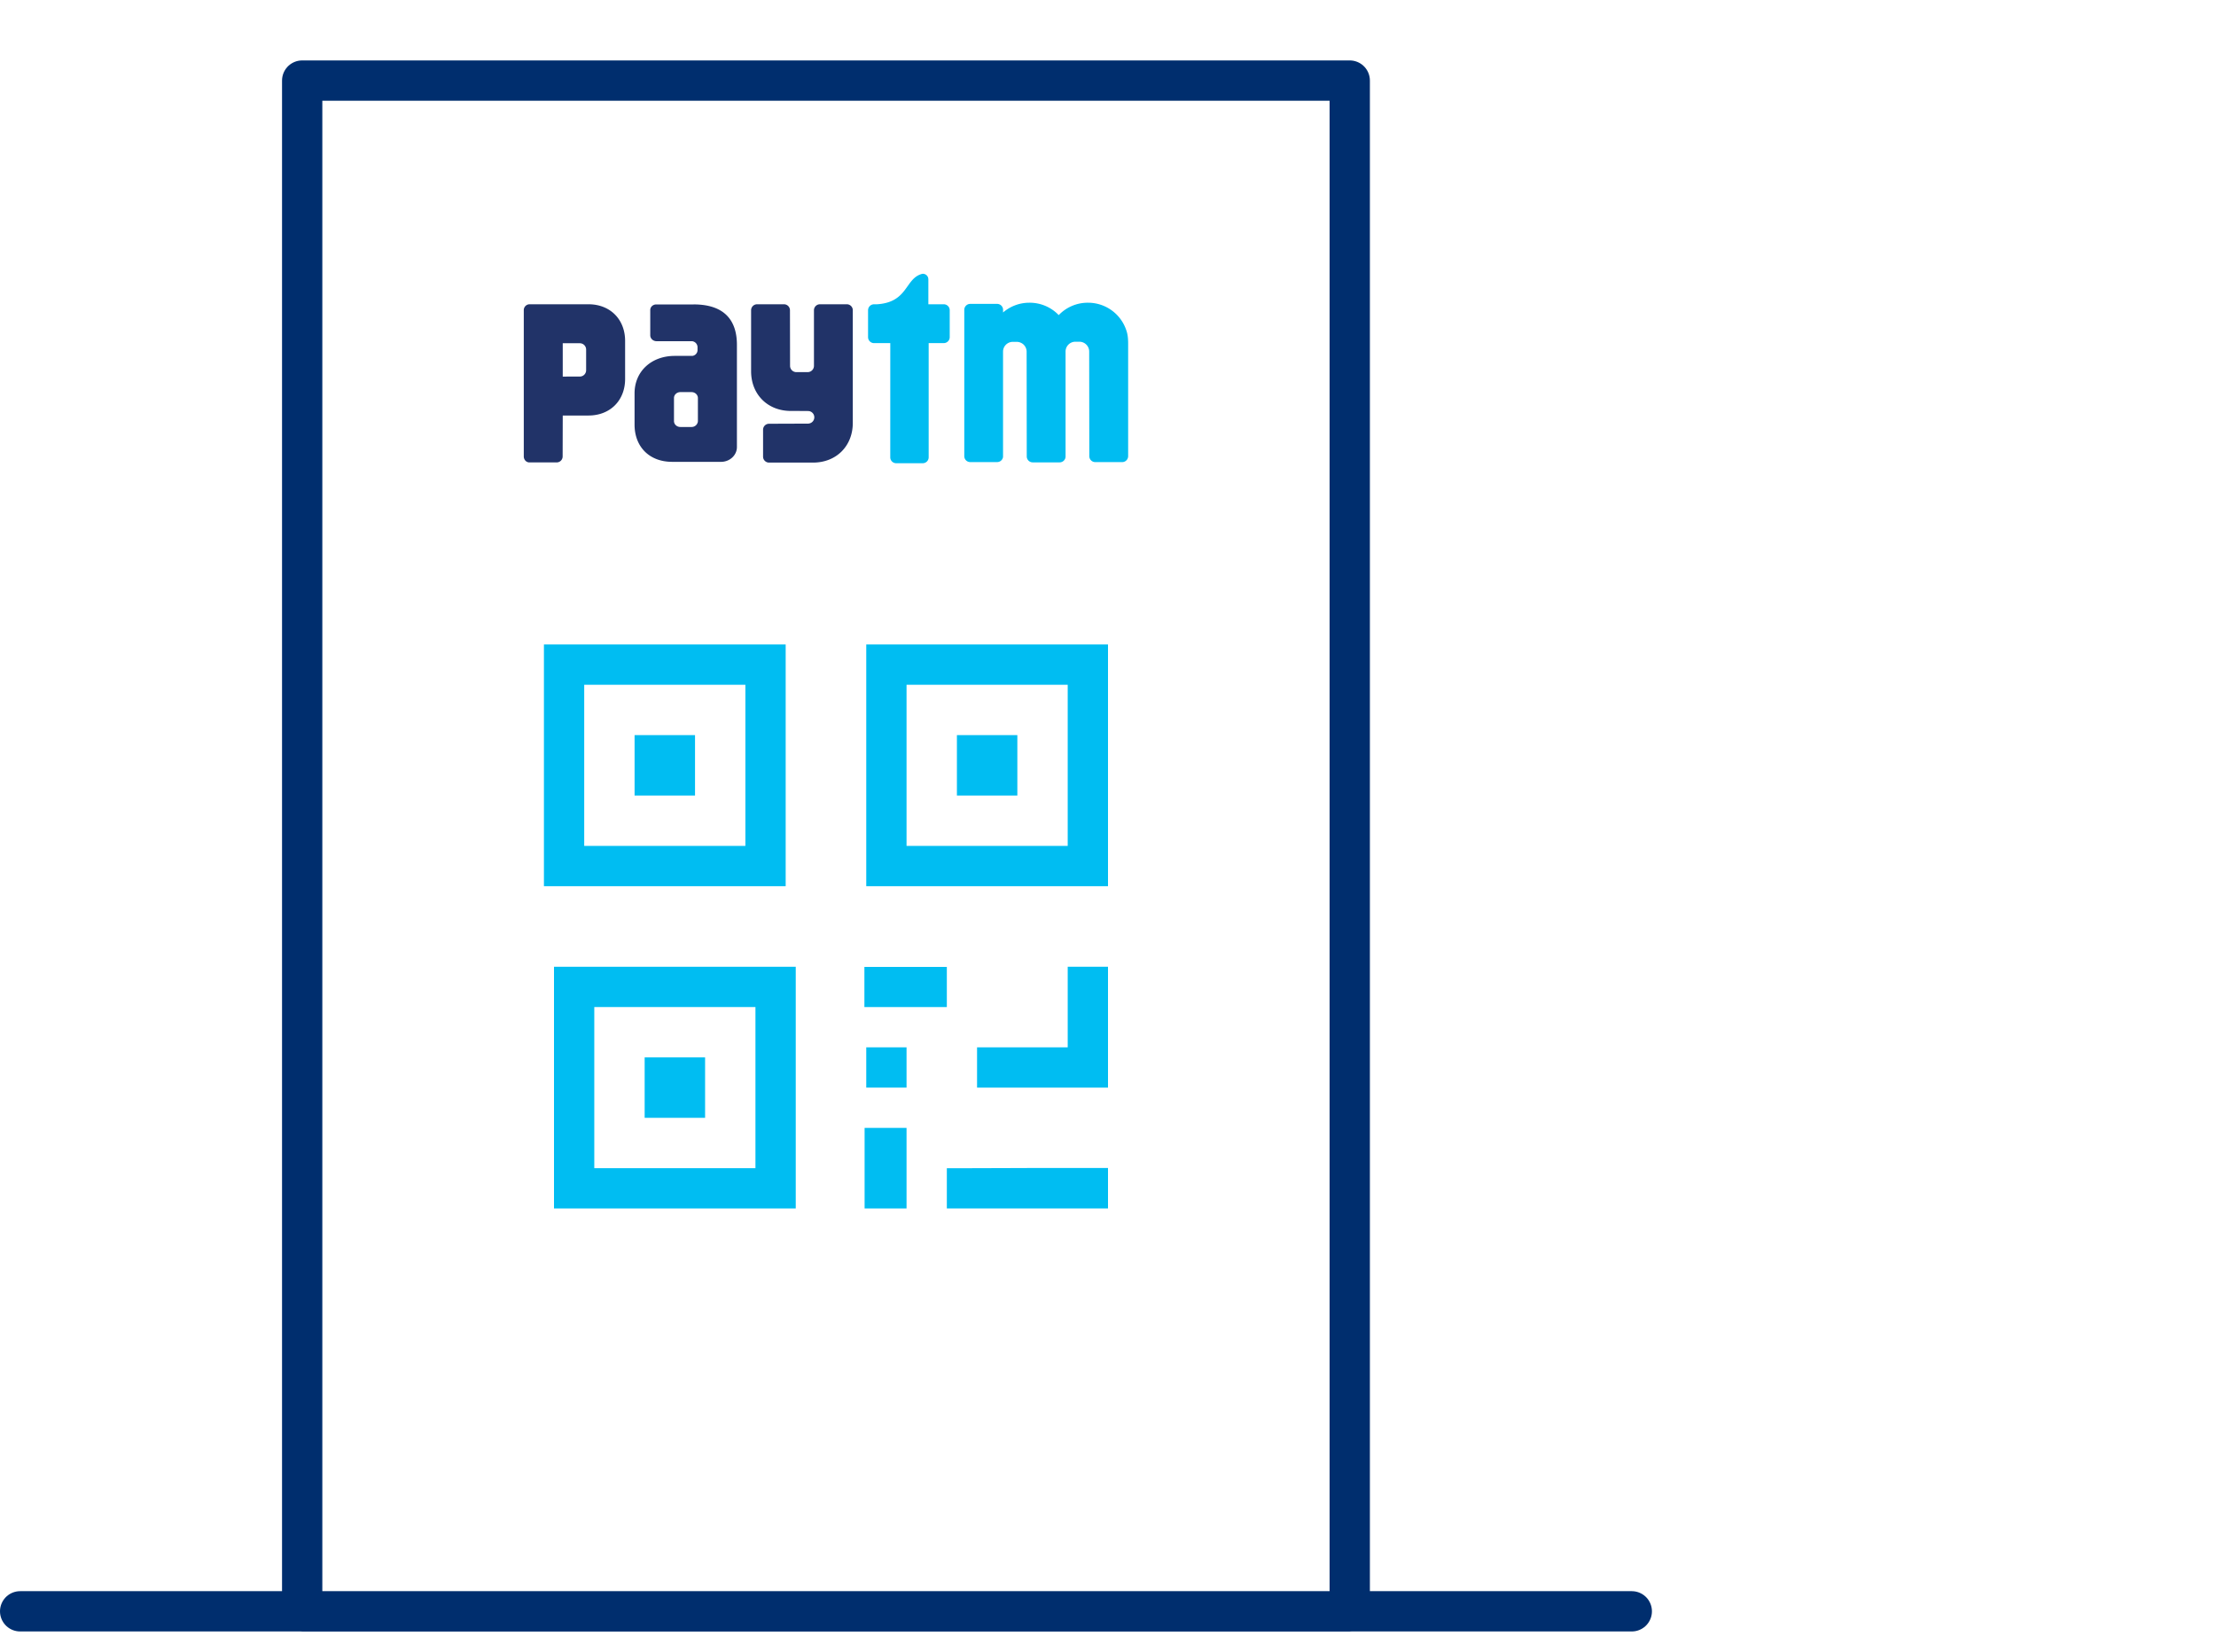 <svg xmlns="http://www.w3.org/2000/svg" width="110" height="82" viewBox="0 0 110 82">
    <g fill="none" fill-rule="evenodd">
        <g stroke="#002E6E" stroke-linecap="round" stroke-linejoin="round" stroke-width="2">
            <path d="M15 80h52V4H15zM1 79.996h80"/>
        </g>
        <path fill="#00BDF2" d="M48.5 53.996v-2H53v-4h2v6zM50.978 57.988l-2.912.009H47v1.997h3.832l4.168.003v-2.01h-4.02z"/>
        <path d="M0 81h82V3H0z"/>
        <path fill="#00BDF2" d="M42.918 59.996H45v-4h-2.082zM42.908 49.997H47v-1.993h-4.092zM31.5 39.496h3v-3h-3z"/>
        <path fill="#00BDF2" d="M27 43.996h12v-12H27v12zm2-2h8v-8h-8v8zM47.5 39.496h3v-3h-3z"/>
        <path fill="#00BDF2" d="M43 43.996h12v-12H43v12zm2-2h8v-8h-8v8zM32 55.496h3v-3h-3z"/>
        <path fill="#00BDF2" d="M27.5 59.996h12v-12h-12v12zm2-2h8v-8h-8v8zM43 53.996h2v-2h-2z"/>
        <path fill="#00BCF1" d="M55.898 16.367a1.998 1.998 0 0 0-1.886-1.338h-.018a1.99 1.99 0 0 0-1.44.615 1.992 1.992 0 0 0-1.442-.615h-.018c-.498 0-.953.183-1.303.484v-.152a.295.295 0 0 0-.293-.274h-1.337a.295.295 0 0 0-.295.296v7.261c0 .164.132.297.295.297h1.337a.296.296 0 0 0 .292-.256v-5.213l.001-.052a.488.488 0 0 1 .461-.448h.247a.52.52 0 0 1 .282.11.493.493 0 0 1 .18.39l.006 5.187c0 .164.133.296.295.296H52.6a.296.296 0 0 0 .294-.28v-5.209a.486.486 0 0 1 .462-.5h.247a.488.488 0 0 1 .463.5l.006 5.18c0 .163.132.296.295.296h1.337a.297.297 0 0 0 .296-.296v-5.57c0-.38-.043-.543-.102-.709M46.848 15.106h-.765v-1.24h-.001v-.001a.27.27 0 0 0-.27-.272c-.017 0-.033.003-.05.006-.848.233-.678 1.407-2.226 1.507H43.386a.267.267 0 0 0-.064.008h-.002a.296.296 0 0 0-.23.288v1.337c0 .163.133.296.296.296h.807l-.001 5.669c0 .162.13.293.292.293h1.322a.293.293 0 0 0 .292-.293v-5.67h.75a.296.296 0 0 0 .295-.295v-1.337a.296.296 0 0 0-.295-.296"/>
        <path fill="#213368" d="M42.037 15.106H40.7a.297.297 0 0 0-.296.296v2.765a.313.313 0 0 1-.312.308h-.56a.313.313 0 0 1-.314-.313l-.005-2.76a.297.297 0 0 0-.296-.296H37.58a.297.297 0 0 0-.296.296v3.03c0 1.15.821 1.97 1.973 1.97 0 0 .864 0 .89.006a.312.312 0 0 1 .004.619c-.007 0-.013.003-.022.004l-1.955.007a.296.296 0 0 0-.296.296v1.336c0 .164.133.296.296.296h2.186c1.152 0 1.972-.82 1.972-1.971v-5.593a.296.296 0 0 0-.295-.296M29.095 17.556v.825c0 .173-.14.313-.313.313l-.848.002v-1.655h.848c.173 0 .313.141.313.314v.201zm.117-2.45H26.29a.29.29 0 0 0-.29.29v1.31a.02.02 0 0 0 0 .005v5.949c0 .162.12.293.27.297h1.363a.296.296 0 0 0 .296-.296l.005-2.032h1.278c1.07 0 1.818-.742 1.818-1.817v-1.886c0-1.075-.747-1.82-1.818-1.82zM34.643 20.695v.209c0 .017-.003.033-.005.049a.313.313 0 0 1-.31.245h-.556c-.175 0-.316-.131-.316-.294V19.759c0-.161.142-.292.316-.292h.556c.173 0 .315.132.315.294v.934zm-.213-5.581h-1.854c-.164 0-.298.124-.298.277v1.254c0 .162.14.294.315.294h1.767c.138.022.25.123.265.283v.172a.295.295 0 0 1-.258.275h-.874c-1.164 0-1.994.773-1.994 1.858v1.555c0 1.079.713 1.847 1.869 1.847h2.424c.435 0 .788-.33.788-.735V17.12c0-1.23-.634-2.007-2.15-2.007z"/>
    </g>
</svg>
